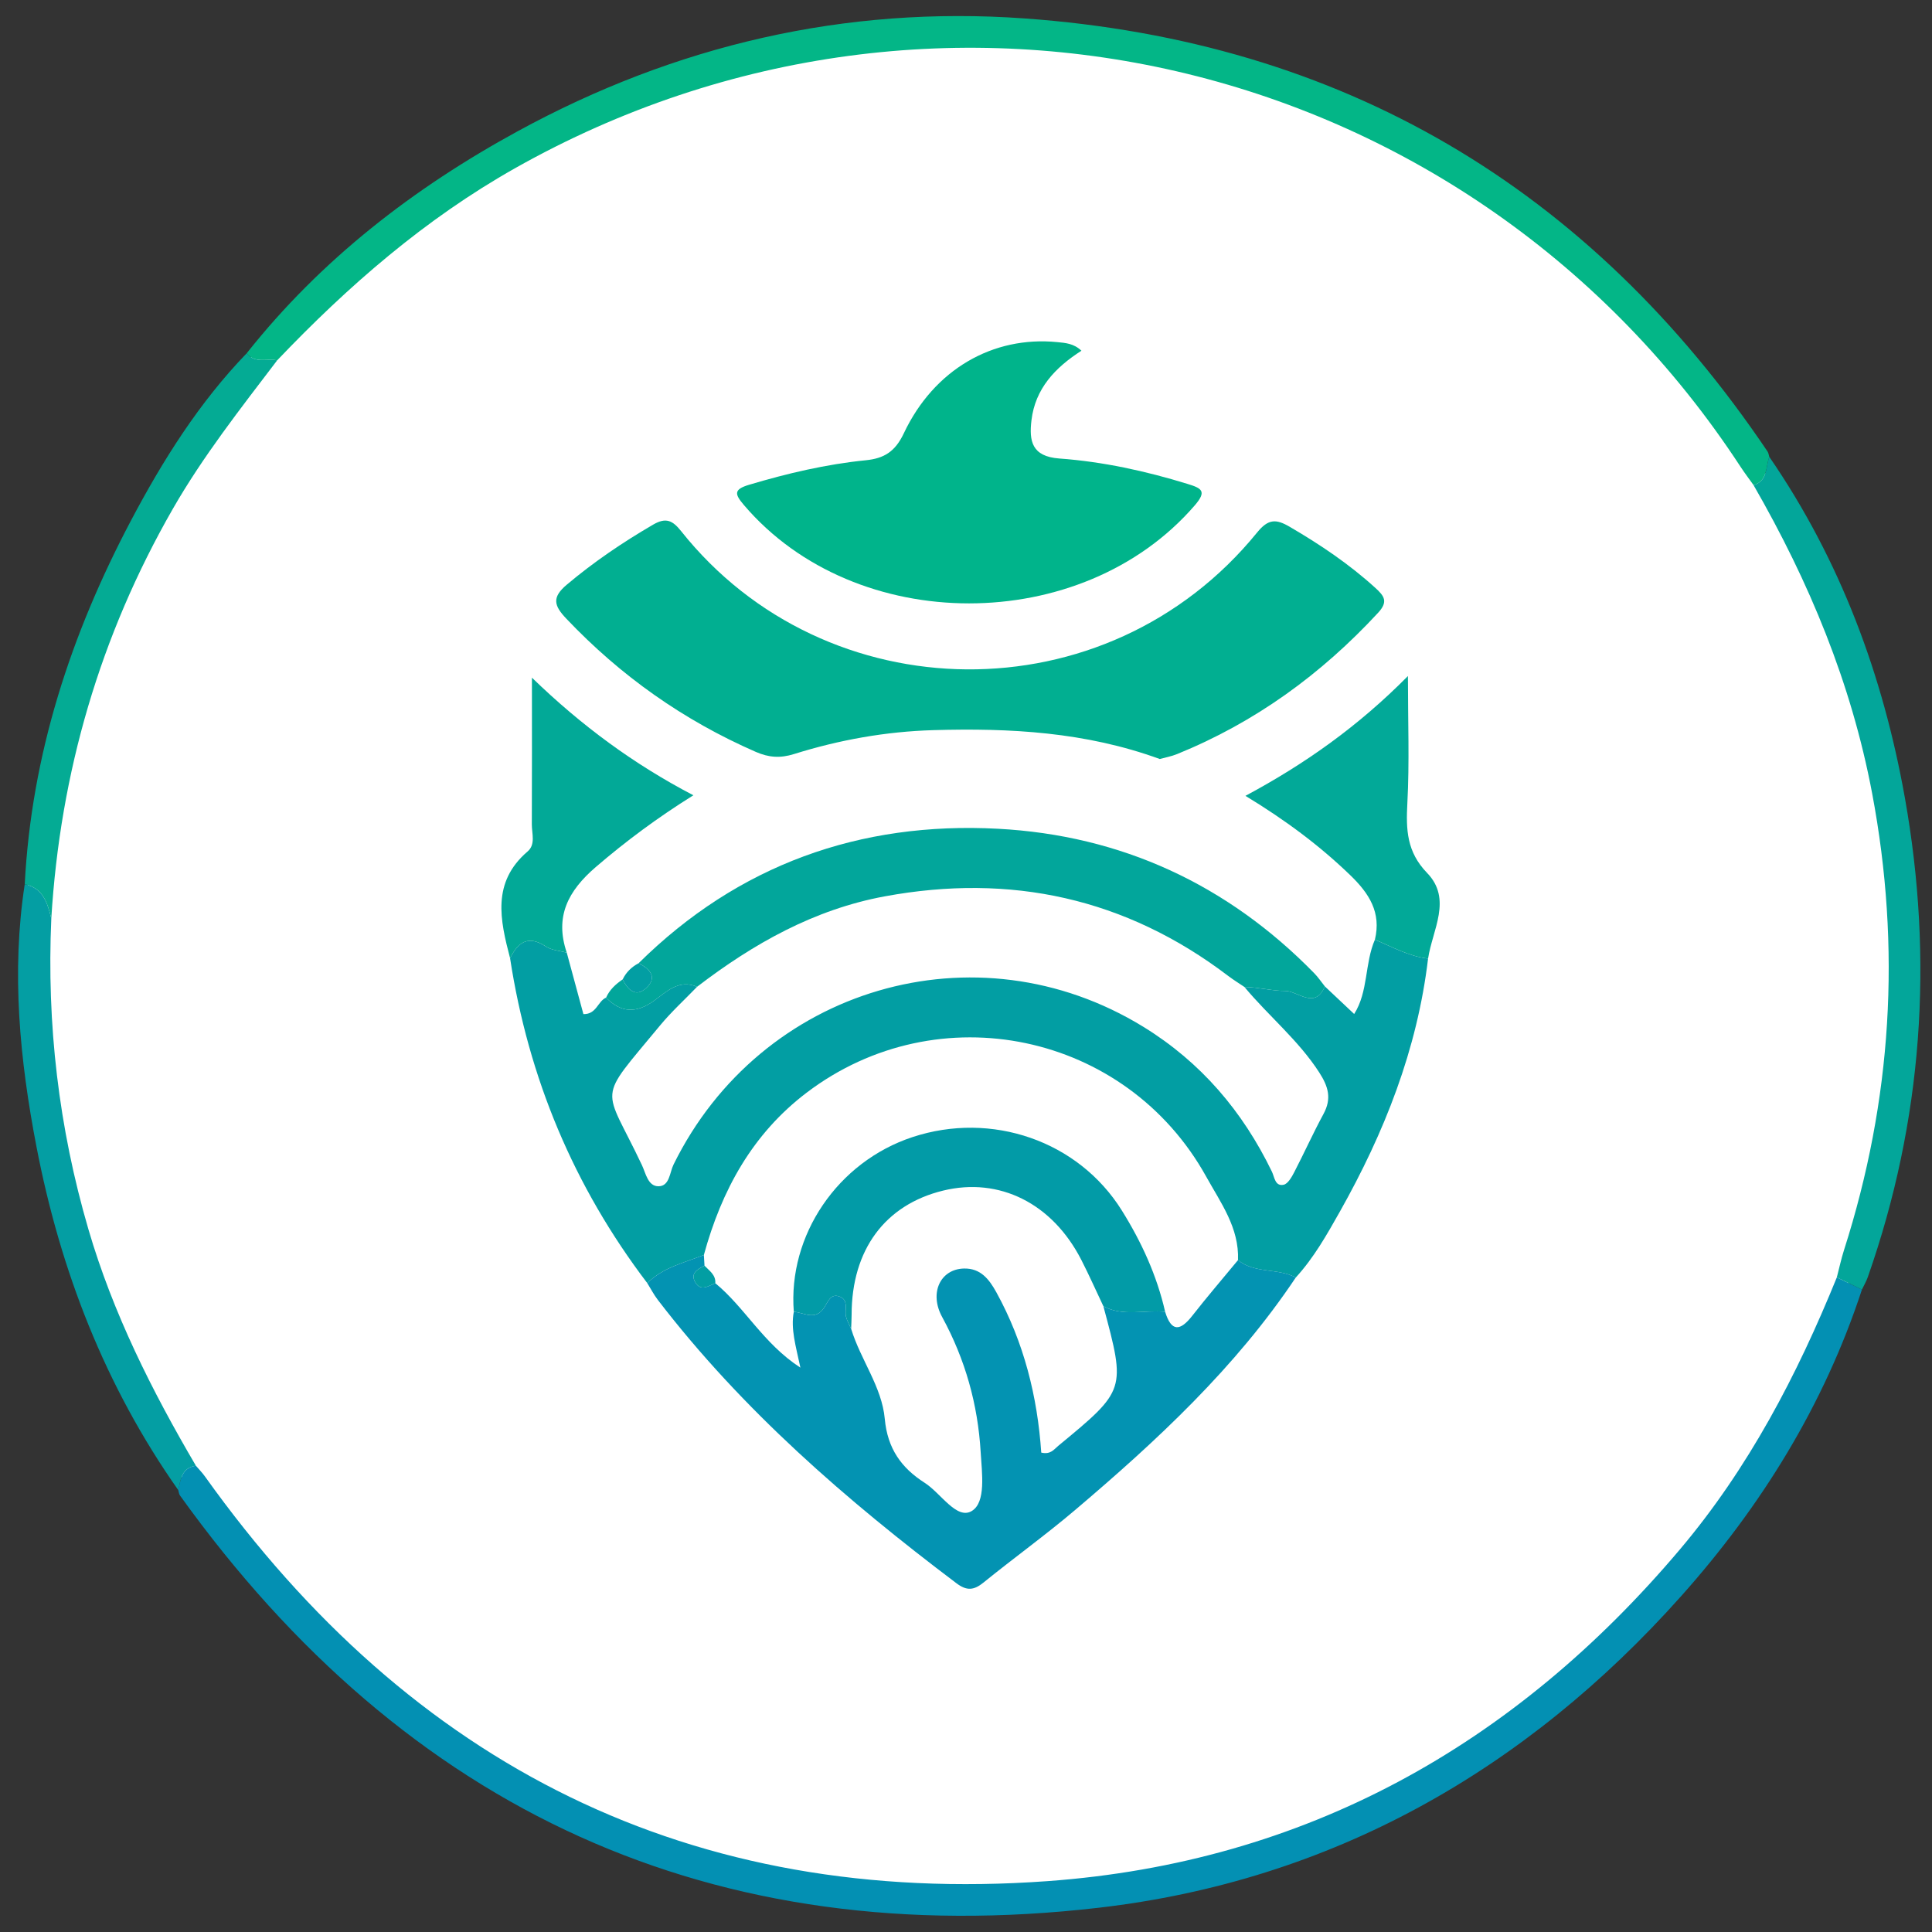 <?xml version="1.0" encoding="utf-8"?>
<!-- Generator: Adobe Illustrator 22.0.1, SVG Export Plug-In . SVG Version: 6.00 Build 0)  -->
<svg version="1.1" id="Layer_1" xmlns="http://www.w3.org/2000/svg" xmlns:xlink="http://www.w3.org/1999/xlink" x="0px" y="0px"
	 viewBox="0 0 223.68 223.68" style="enable-background:new 0 0 223.68 223.68;" xml:space="preserve">
<rect x="0" y="0" width="223.68" height="223.68" fill="#333333" stroke="none"/>
<style type="text/css">
	.st0{fill:#FFFFFF;}
	.st1{fill:#0390B3;}
	.st2{fill:#03B687;}
	.st3{fill:#03A69A;}
	.st4{fill:#049EA3;}
	.st5{fill:#04AB94;}
	.st6{fill:#029EA3;}
	.st7{fill:#01AF91;}
	.st8{fill:#0393B2;}
	.st9{fill:#00B48B;}
	.st10{fill:#02A69B;}
	.st11{fill:#02A998;}
	.st12{fill:#02A997;}
	.st13{fill:#029BA7;}
</style>
<ellipse class="st0" cx="111.765" cy="111.5" rx="108.901" ry="107.833"/>
<title>ANT</title>
<g>
	<path class="st1" d="M215.567,149.304c-4.381,13.368-11.643,25.08-20.943,35.506c-18.039,20.224-40.509,32.943-67.396,36.059
		c-44.633,5.173-80.182-11.196-106.393-47.73c-0.12-0.168-0.133-0.412-0.196-0.621c0.279-1.231,0.39-2.583,2.042-2.819
		c0.35,0.411,0.732,0.799,1.045,1.237c23.925,33.515,56.273,49.849,97.557,46.855c29.788-2.161,54.005-15.678,73.203-38.394
		c7.952-9.409,13.568-20.169,18.176-31.508C213.63,148.36,214.599,148.832,215.567,149.304z"/>
	<path class="st2" d="M28.569,40.891c8.59-10.84,19.311-19.116,31.362-25.694C78.209,5.219,97.865,0.651,118.593,2.132
		c36.761,2.627,65.436,19.576,86.045,50.14c0.117,0.173,0.139,0.41,0.205,0.616c-0.433,1.191-0.166,2.769-1.82,3.283
		c-0.507-0.714-1.04-1.411-1.519-2.144C170.506,6.633,108.961-8.347,59.639,19.471C49.206,25.356,40.304,33.103,32.09,41.72
		C30.912,41.461,29.514,42.141,28.569,40.891z"/>
	<path class="st3" d="M203.023,56.171c1.655-0.513,1.388-2.092,1.82-3.283c8.225,11.956,13.162,25.282,15.69,39.443
		c3.359,18.818,2.073,37.389-4.28,55.513c-0.177,0.505-0.455,0.974-0.686,1.46c-0.969-0.472-1.937-0.944-2.906-1.417
		c0.276-1.057,0.503-2.129,0.835-3.168c5.548-17.347,6.633-34.938,3.255-52.861C214.346,79.098,209.458,67.352,203.023,56.171z"/>
	<path class="st4" d="M22.681,169.699c-1.652,0.236-1.763,1.589-2.042,2.819c-8.463-12.022-13.659-25.423-16.419-39.771
		c-1.93-10.032-2.922-20.16-1.356-30.374c2.15,0.449,2.632,2.192,3.076,3.965c-0.542,12.229,0.858,24.224,4.295,35.98
		C13.077,152.041,17.58,161.005,22.681,169.699z"/>
	<path class="st5" d="M5.94,106.338c-0.443-1.773-0.925-3.516-3.076-3.965C3.64,87.355,8.207,73.427,15.18,60.238
		c3.683-6.966,7.87-13.629,13.389-19.347c0.945,1.249,2.343,0.57,3.521,0.829c-4.24,5.577-8.572,11.081-12.075,17.185
		C11.575,73.613,6.973,89.441,5.94,106.338z"/>
	<path class="st6" d="M74.941,148.557c-8.503-11.184-13.754-23.741-15.886-37.615c0.918-1.852,2.097-2.712,4.14-1.362
		c0.673,0.445,1.609,0.49,2.425,0.719c0.645,2.382,1.29,4.764,1.925,7.111c1.528,0.035,1.65-1.486,2.625-1.908
		c1.737,1.782,3.508,1.823,5.539,0.369c1.449-1.038,2.868-2.534,4.999-1.626c-1.44,1.494-2.986,2.901-4.303,4.496
		c-7.454,9.025-6.542,6.696-2.077,16.168c0.438,0.928,0.685,2.443,1.917,2.433c1.284-0.01,1.285-1.598,1.734-2.51
		c10.1-20.52,35.044-27.845,54.394-15.952c6.658,4.093,11.498,9.776,14.884,16.769c0.304,0.627,0.358,1.731,1.36,1.516
		c0.488-0.105,0.923-0.87,1.211-1.424c1.163-2.241,2.198-4.549,3.401-6.768c0.967-1.783,0.572-3.163-0.5-4.822
		c-2.413-3.733-5.848-6.518-8.648-9.879c1.602,0.014,3.248,0.464,4.717,0.454c1.42-0.009,3.457,2.207,4.587-0.528
		c1.079,1.016,2.157,2.032,3.397,3.199c1.648-2.588,1.204-5.853,2.4-8.608c2.013,0.841,3.936,1.933,6.155,2.193
		c-1.248,10.518-5.059,20.151-10.213,29.299c-1.5,2.662-3.012,5.345-5.102,7.625c-2.095-1.12-4.735-0.429-6.69-2.013
		c0.152-3.736-2.004-6.642-3.671-9.651c-9.264-16.725-31.057-21.278-46.259-9.744c-6.304,4.783-9.86,11.316-11.91,18.799
		C79.216,146.197,76.758,146.733,74.941,148.557z"/>
	<path class="st7" d="M134.272,87.874c-8.613-3.136-17.344-3.594-26.182-3.342c-5.535,0.158-10.916,1.127-16.172,2.772
		c-1.586,0.497-2.913,0.402-4.407-0.25c-8.377-3.656-15.667-8.81-21.958-15.442c-1.427-1.504-1.673-2.452,0.064-3.917
		c3.126-2.635,6.47-4.897,9.992-6.951c1.485-0.866,2.253-0.503,3.248,0.747c16.721,21.029,49.245,21.601,66.685,0.162
		c1.297-1.594,2.191-1.589,3.773-0.665c3.525,2.057,6.88,4.313,9.908,7.066c1.049,0.953,1.522,1.6,0.332,2.887
		c-6.592,7.129-14.256,12.698-23.269,16.361C135.596,87.582,134.845,87.714,134.272,87.874z"/>
	<path class="st8" d="M74.941,148.557c1.817-1.823,4.275-2.36,6.551-3.26c0.024,0.413,0.049,0.827,0.073,1.24
		c-0.796,0.415-1.703,0.867-1.051,1.95c0.639,1.062,1.519,0.385,2.303,0.078c3.426,2.812,5.558,6.991,9.85,9.774
		c-0.547-2.58-1.137-4.476-0.763-6.463c1.183,0.078,2.438,1.068,3.485-0.434c0.434-0.623,0.742-1.794,1.883-1.302
		c1.01,0.436,0.482,1.507,0.675,2.289c0.121,0.492,0.393,0.947,0.597,1.418c1.081,3.567,3.555,6.705,3.892,10.418
		c0.314,3.454,1.926,5.69,4.619,7.408c1.865,1.19,3.703,4.309,5.445,3.271c1.684-1.004,1.18-4.407,1.04-6.803
		c-0.325-5.545-1.788-10.762-4.464-15.669c-1.526-2.798-0.188-5.549,2.537-5.606c1.901-0.04,2.894,1.214,3.739,2.746
		c3.203,5.812,4.763,12.097,5.201,18.565c1.089,0.253,1.47-0.371,1.958-0.774c7.841-6.468,7.841-6.469,5.236-16.169
		c2.291,1.23,4.768,0.398,7.149,0.643c0.726,2.36,1.748,2.238,3.141,0.459c1.713-2.189,3.525-4.299,5.295-6.444
		c1.955,1.584,4.595,0.893,6.69,2.013c-6.974,10.435-16.063,18.874-25.548,26.919c-3.434,2.912-7.098,5.551-10.596,8.39
		c-1.115,0.905-1.936,1.001-3.144,0.089c-12.768-9.635-24.788-20.048-34.578-32.815C75.695,149.888,75.344,149.203,74.941,148.557z"
		/>
	<path class="st9" d="M125.205,40.606c-3.056,1.955-5.349,4.394-5.785,8.049c-0.284,2.382,0.018,4.197,3.228,4.43
		c5.035,0.365,9.981,1.447,14.83,2.938c1.642,0.505,2.284,0.824,0.848,2.487c-13.067,15.133-39.252,15.137-52.184-0.022
		c-1.063-1.247-1.268-1.811,0.586-2.363c4.433-1.321,8.912-2.377,13.514-2.838c2.102-0.211,3.389-0.984,4.396-3.116
		c3.501-7.413,10.332-11.294,17.759-10.563C123.364,39.702,124.324,39.766,125.205,40.606z"/>
	<path class="st10" d="M153.386,114.198c-1.13,2.735-3.167,0.519-4.587,0.528c-1.47,0.01-3.115-0.441-4.717-0.454
		c-0.631-0.428-1.284-0.826-1.89-1.287c-11.876-9.026-25.199-11.9-39.763-9.208c-8.165,1.509-15.205,5.474-21.721,10.468
		c-2.131-0.908-3.55,0.588-4.999,1.626c-2.031,1.454-3.802,1.413-5.539-0.369c0.405-0.918,1.112-1.56,1.921-2.111
		c0.585,1.186,1.49,2.111,2.691,1.028c1.379-1.244,0.486-2.232-0.846-2.902c11.541-11.405,25.629-16.415,41.6-15.567
		c14.247,0.756,26.571,6.437,36.623,16.728C152.612,113.141,152.979,113.689,153.386,114.198z"/>
	<path class="st11" d="M165.338,110.982c-2.22-0.26-4.143-1.352-6.155-2.193c0.751-3.143-0.657-5.341-2.855-7.463
		c-3.576-3.451-7.513-6.379-12.135-9.186c6.94-3.719,13.095-8.089,18.812-13.871c0,5.247,0.185,9.997-0.066,14.723
		c-0.162,3.053-0.08,5.631,2.288,8.077C168.16,104.1,165.838,107.652,165.338,110.982z"/>
	<path class="st12" d="M65.62,110.298c-0.816-0.228-1.753-0.274-2.425-0.719c-2.043-1.35-3.222-0.49-4.14,1.362
		c-1.157-4.42-2.147-8.788,2.031-12.364c0.944-0.808,0.482-2.076,0.487-3.142c0.026-5.456,0.012-10.913,0.012-16.976
		c5.763,5.581,11.798,10.014,18.69,13.617c-4.13,2.575-7.8,5.302-11.301,8.309C65.766,103.142,64.198,106.131,65.62,110.298z"/>
	<path class="st6" d="M73.936,111.517c1.332,0.67,2.225,1.658,0.846,2.902c-1.202,1.084-2.106,0.158-2.691-1.028
		C72.492,112.556,73.126,111.949,73.936,111.517z"/>
	<path class="st13" d="M127.748,151.235c-0.846-1.784-1.648-3.591-2.546-5.349c-3.353-6.563-9.49-9.631-16.008-8.043
		c-6.736,1.642-10.586,6.86-10.597,14.358c-0.001,0.548-0.034,1.097-0.052,1.645c-0.204-0.471-0.476-0.926-0.597-1.418
		c-0.192-0.782,0.335-1.853-0.675-2.289c-1.142-0.493-1.449,0.679-1.883,1.302c-1.047,1.502-2.302,0.512-3.485,0.434
		c-0.701-8.857,5.076-17.365,13.733-20.224c9.167-3.028,19.206,0.428,24.237,8.482c2.272,3.636,4.061,7.525,5.022,11.745
		C132.517,151.632,130.04,152.465,127.748,151.235z"/>
	<path class="st6" d="M81.565,146.537c0.56,0.588,1.315,1.056,1.252,2.028c-0.785,0.307-1.664,0.984-2.303-0.078
		C79.863,147.404,80.769,146.952,81.565,146.537z"/>
</g>
</svg>
